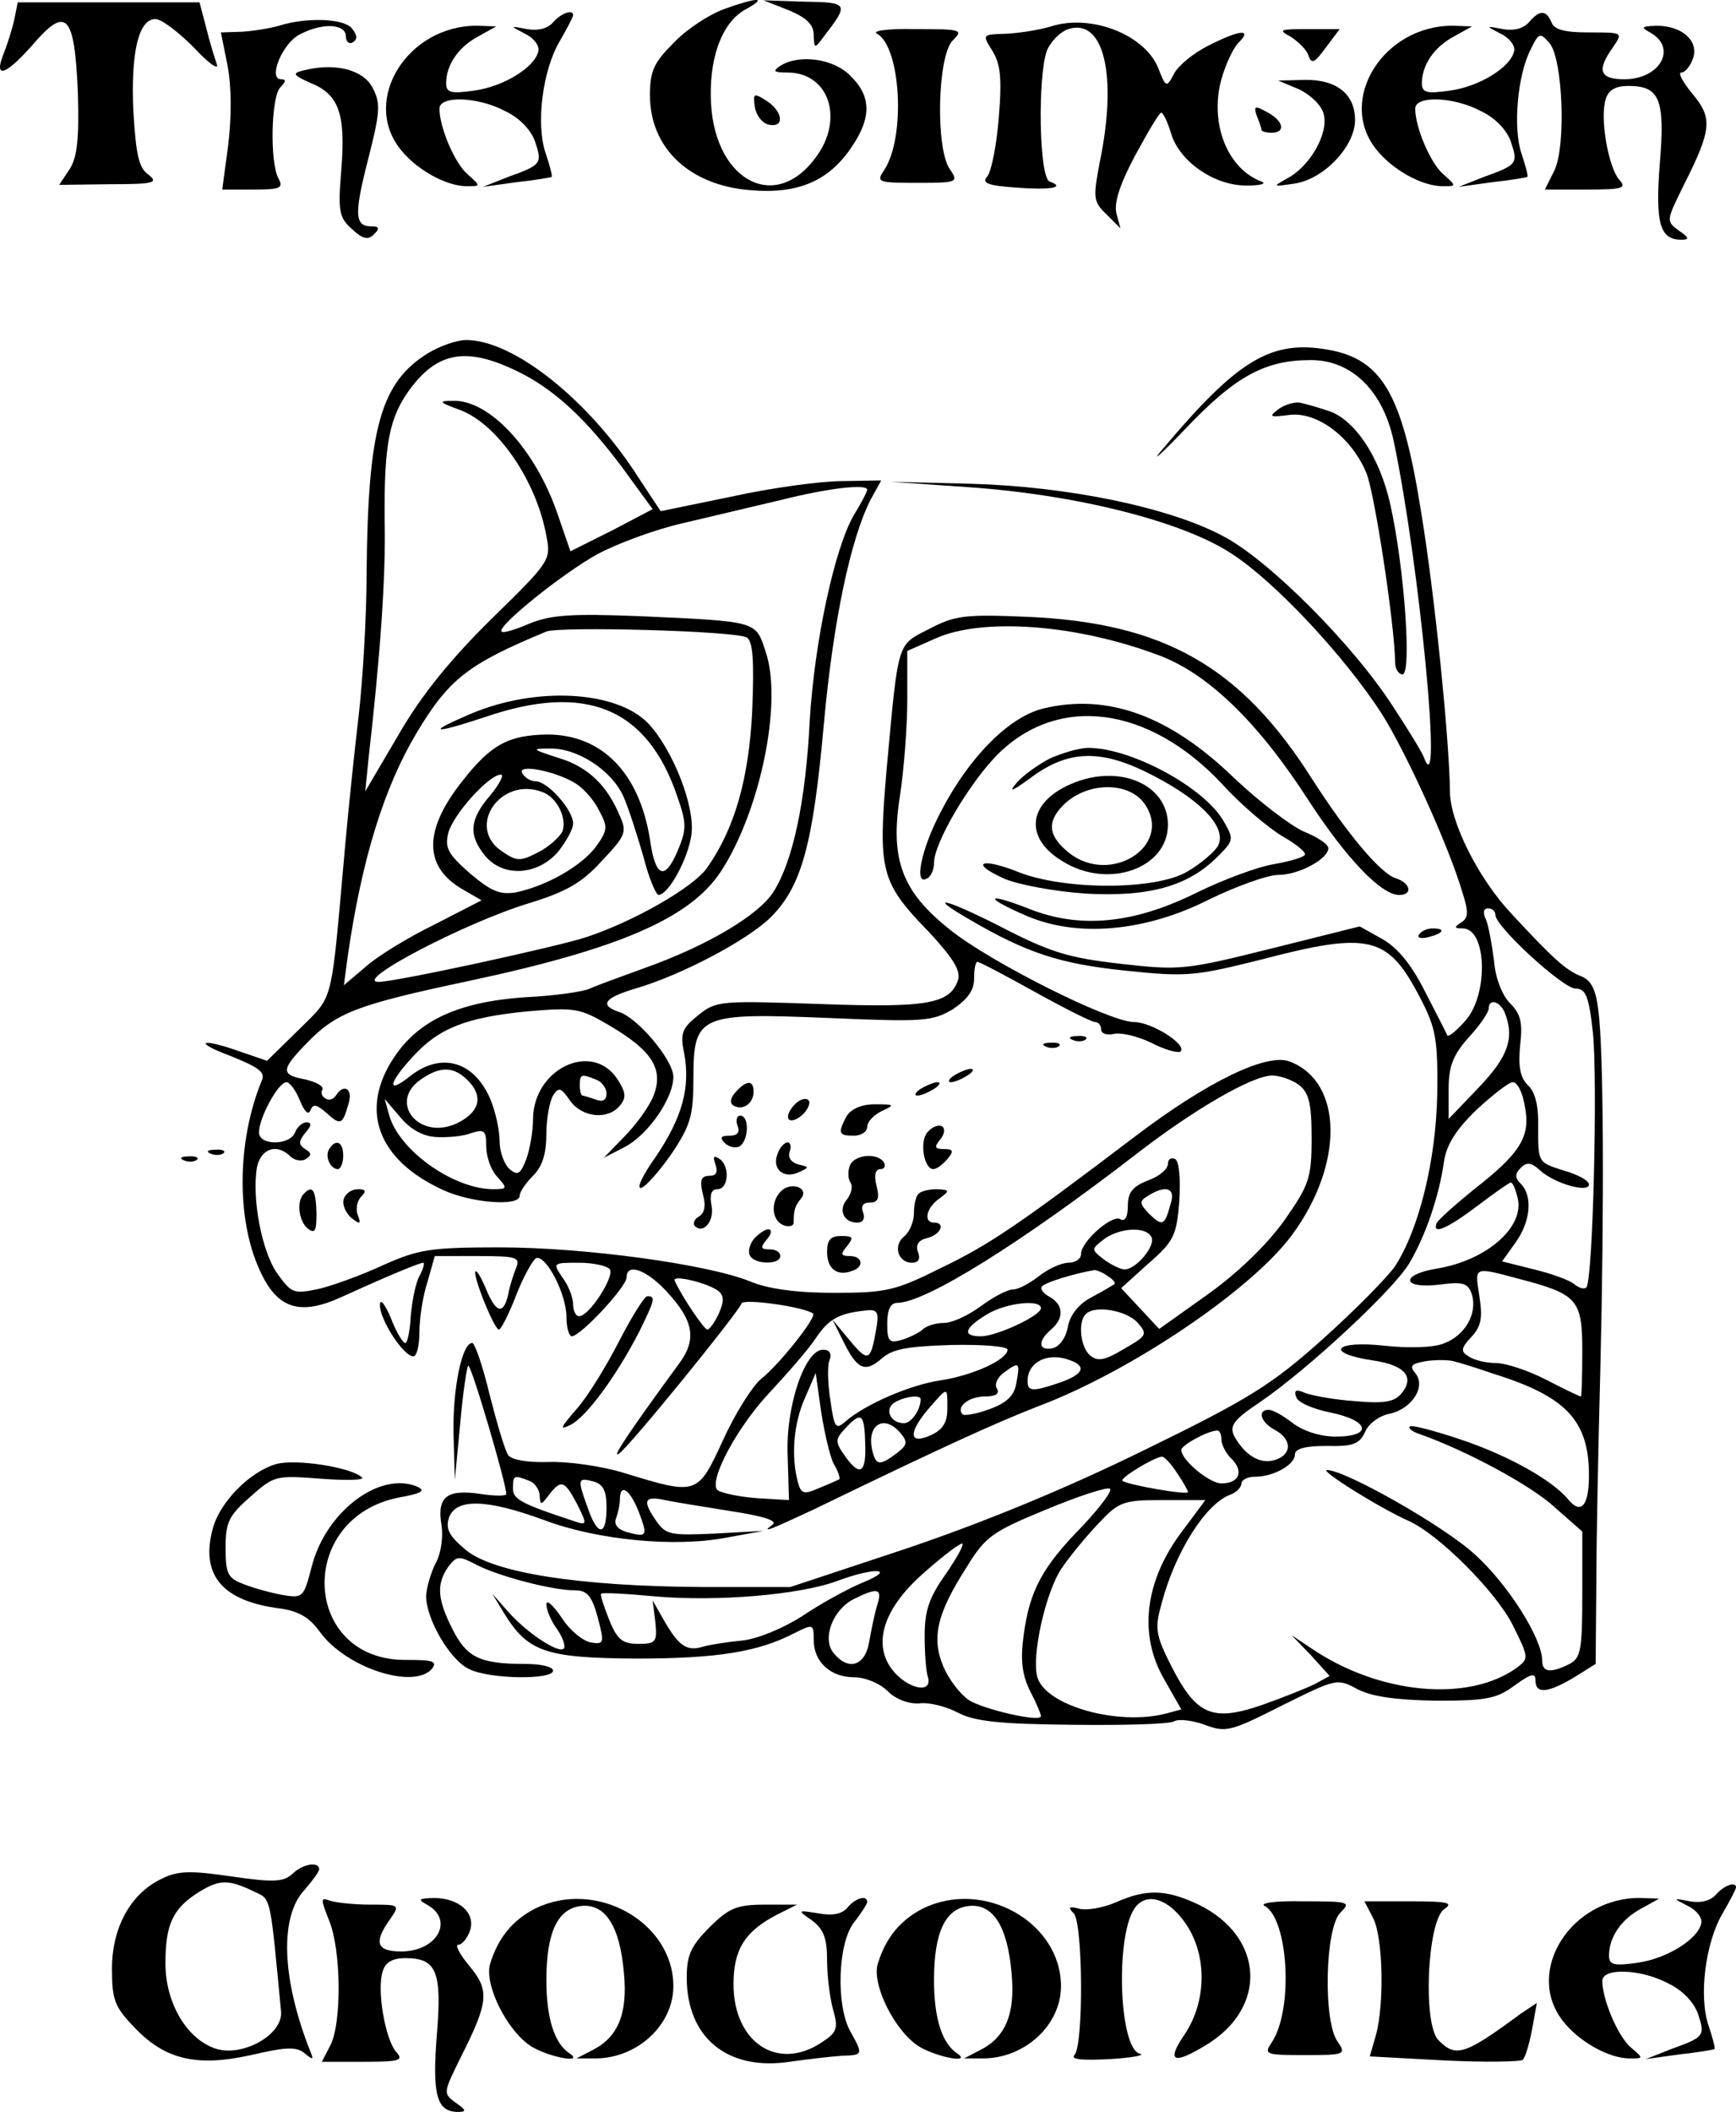 <?xml version="1.0" encoding="UTF-8" standalone="no"?>
<svg
   version="1.0"
   width="259.754pt"
   height="315.85pt"
   viewBox="0 0 259.754 315.85"
   preserveAspectRatio="xMidYMid meet"
   id="svg108"
   sodipodi:docname="logo_base (1).svg"
   inkscape:version="1.1 (c68e22c387, 2021-05-23)"
   xmlns:inkscape="http://www.inkscape.org/namespaces/inkscape"
   xmlns:sodipodi="http://sodipodi.sourceforge.net/DTD/sodipodi-0.dtd"
   xmlns="http://www.w3.org/2000/svg"
   xmlns:svg="http://www.w3.org/2000/svg">
  <defs
     id="defs112" />
  <sodipodi:namedview
     id="namedview110"
     pagecolor="#ffffff"
     bordercolor="#999999"
     borderopacity="1"
     inkscape:pageshadow="0"
     inkscape:pageopacity="0"
     inkscape:pagecheckerboard="0"
     inkscape:document-units="pt"
     showgrid="false"
     inkscape:zoom="0.91056338"
     inkscape:cx="372.84609"
     inkscape:cy="277.30085"
     inkscape:window-width="1842"
     inkscape:window-height="1051"
     inkscape:window-x="69"
     inkscape:window-y="-9"
     inkscape:window-maximized="1"
     inkscape:current-layer="svg108" />
  <g
     transform="matrix(0.1,0,0,-0.1,-19.246,329.85)"
     fill="#000000"
     stroke="none"
     id="g106">
    <path
       d="m 214,3270 c -3,-14 -10,-36 -15,-49 -17,-41 0,-37 41,9 52,61 64,48 69,-71 2,-68 -1,-95 -12,-113 l -16,-24 76,1 c 65,0 73,2 58,14 -15,10 -19,30 -23,95 -4,89 8,138 33,138 9,0 34,-19 57,-42 22,-24 38,-35 35,-26 -3,9 -11,34 -16,55 l -10,38 H 355 219 Z"
       id="path2" />
    <path
       d="m 1276,3285 c -22,-8 -56,-30 -75,-50 -30,-30 -36,-42 -36,-79 0,-79 59,-135 151,-142 71,-6 117,14 151,65 30,44 29,76 -2,106 -25,26 -77,33 -105,15 -12,-8 -10,-10 11,-10 62,0 85,-70 42,-127 -63,-86 -156,-31 -157,92 -1,63 19,112 53,130 33,18 17,18 -33,0 z"
       id="path4" />
    <path
       d="m 1373,3283 c 26,-11 37,-21 37,-37 1,-21 1,-21 16,-1 37,48 36,50 -30,51 l -61,2 z"
       id="path6" />
    <path
       d="m 1020,3265 c -8,-9 -22,-13 -39,-10 -26,5 -26,5 -3,-7 13,-6 22,-18 20,-26 -5,-24 -52,-53 -96,-59 -35,-5 -42,-3 -42,11 0,27 18,54 48,70 l 27,15 -28,1 c -104,1 -174,-110 -116,-184 24,-31 69,-56 100,-56 21,0 21,0 1,18 -19,16 -42,70 -42,98 0,20 58,18 99,-4 21,-10 38,-28 44,-45 11,-33 10,-35 -40,-53 l -38,-15 50,7 c 28,3 51,7 53,8 1,2 -3,17 -9,35 -15,43 -5,124 21,168 11,19 20,36 20,39 0,9 -18,3 -30,-11 z"
       id="path8" />
    <path
       d="m 2480,3265 c -8,-9 -22,-13 -39,-10 -26,5 -26,5 -3,-7 13,-6 22,-18 20,-26 -5,-24 -52,-53 -96,-59 -35,-5 -42,-3 -42,11 0,27 18,54 48,70 l 27,15 -28,1 c -104,1 -174,-110 -116,-184 24,-31 69,-56 100,-56 21,0 21,0 1,18 -19,16 -42,70 -42,98 0,20 58,18 99,-4 21,-10 38,-28 44,-45 11,-33 10,-35 -40,-53 l -38,-15 50,7 c 28,3 51,7 53,8 1,2 -3,17 -9,35 -13,38 -6,118 14,156 12,25 14,25 28,9 20,-24 25,-155 7,-191 l -14,-28 h 62 c 55,0 61,2 49,15 -16,19 -29,92 -20,120 4,14 15,20 34,20 47,0 55,-20 47,-116 -7,-89 0,-114 32,-114 13,0 12,3 -4,14 -19,14 -18,15 8,68 42,83 43,100 13,136 -15,18 -22,32 -17,32 6,0 14,10 18,22 8,26 -17,48 -55,48 -23,-1 -24,-2 -8,-11 39,-23 13,-69 -40,-69 -37,0 -42,13 -17,48 15,22 15,22 -36,22 -36,0 -52,4 -56,15 -8,19 -18,19 -34,0 z"
       id="path10" />
    <path
       d="m 610,3260 c -14,-4 -39,-8 -56,-9 l -31,-1 10,-50 c 6,-32 6,-75 1,-118 l -9,-67 h 46 c 41,0 46,2 38,17 -13,24 -11,122 3,136 8,8 9,12 1,12 -20,0 2,54 28,67 34,18 69,16 69,-3 0,-8 5,-12 10,-9 8,5 7,11 -1,21 -12,15 -68,17 -109,4 z"
       id="path12" />
    <path
       d="m 1765,3259 c -16,-5 -47,-10 -67,-11 -36,-1 -36,-1 -21,-25 12,-19 15,-40 10,-99 -3,-41 -11,-81 -17,-89 -9,-10 -1,-14 42,-17 52,-4 76,0 51,9 -16,6 -18,158 -4,196 6,14 20,28 32,32 53,17 74,-69 47,-199 -10,-53 -10,-59 10,-78 l 21,-21 -6,22 c -4,16 5,44 28,87 19,35 36,64 39,64 3,0 10,-15 15,-32 13,-42 66,-78 114,-77 20,0 29,3 21,6 -51,19 -78,87 -60,153 6,21 17,46 26,55 21,21 1,19 -46,-5 -22,-11 -45,-30 -51,-42 -11,-21 -12,-21 -24,10 -21,49 -100,80 -160,61 z"
       id="path14" />
    <path
       d="m 1505,3248 c 35,-20 43,-153 11,-203 -13,-19 -11,-20 49,-20 60,0 62,1 49,20 -22,30 -19,170 4,193 16,16 14,17 -56,17 -43,1 -66,-3 -57,-7 z"
       id="path16" />
    <path
       d="m 2123,3244 c 11,-7 24,-19 27,-28 5,-14 9,-12 26,11 l 21,28 h -48 c -41,0 -45,-1 -26,-11 z"
       id="path18" />
    <path
       d="m 646,3193 c -17,-4 -15,-7 12,-19 42,-17 52,-47 45,-131 -5,-61 -3,-70 16,-87 16,-15 24,-17 33,-8 9,9 8,12 -4,12 -25,0 -26,18 -4,103 18,71 18,82 5,106 -15,26 -57,36 -103,24 z"
       id="path20" />
    <path
       d="m 2136,3165 c 17,-8 34,-24 37,-37 8,-28 -20,-78 -54,-96 -23,-13 -23,-13 11,-8 44,7 90,56 90,95 0,39 -28,61 -76,60 l -39,-1 z"
       id="path22" />
    <path
       d="m 1322,3138 c 2,-12 11,-24 21,-26 24,-5 21,20 -4,36 -19,12 -20,11 -17,-10 z"
       id="path24" />
    <path
       d="m 2073,3125 c 4,-9 7,-19 7,-21 0,-2 7,-4 15,-4 22,0 18,18 -7,31 -18,10 -20,9 -15,-6 z"
       id="path26" />
    <path
       d="m 834,2771 c -72,-44 -91,-112 -93,-329 0,-67 -6,-164 -12,-215 -6,-50 -15,-137 -20,-192 -22,-245 -16,-223 -69,-276 l -48,-47 -38,13 c -61,22 -75,16 -16,-6 42,-17 52,-24 46,-37 -37,-90 -38,-207 -3,-283 26,-58 60,-69 123,-40 66,30 116,51 122,51 2,0 0,-9 -6,-20 -6,-11 -11,-38 -13,-60 -1,-22 -5,-40 -8,-40 -4,0 -14,17 -22,38 -9,21 -16,29 -16,19 -1,-21 35,-77 50,-77 5,0 9,16 9,36 0,20 5,54 12,75 l 11,39 h 65 c 57,0 63,-2 57,-17 -4,-10 -10,-28 -12,-40 -7,-31 -18,-29 -33,7 -7,17 -14,29 -16,27 -5,-5 28,-87 35,-87 3,0 15,23 26,52 11,28 25,53 30,55 15,4 45,-54 45,-88 0,-16 4,-29 8,-29 13,0 82,74 82,88 0,22 29,12 59,-20 42,-45 47,-73 18,-111 -71,-97 -100,-140 -89,-133 14,8 178,210 184,225 2,8 94,-5 107,-15 6,-5 -51,-77 -78,-98 -13,-11 -39,-52 -57,-92 -38,-82 -38,-82 -149,-48 -33,10 -83,17 -111,16 -32,-1 -55,3 -61,10 -5,7 -17,48 -28,91 -10,42 -22,77 -26,77 -15,0 -29,-66 -28,-134 l 2,-71 8,84 c 4,46 10,85 12,87 4,4 57,-176 57,-192 0,-3 -17,-3 -37,0 -52,8 -67,-4 -60,-46 3,-20 -1,-44 -9,-58 -7,-14 -13,-35 -14,-48 0,-35 36,-97 65,-110 31,-15 125,-16 125,-2 0,6 -19,10 -42,10 -68,0 -87,10 -108,51 -23,45 -25,68 -7,94 13,17 16,17 43,3 33,-17 113,-38 147,-38 18,0 25,-8 34,-41 10,-38 9,-40 -10,-37 -12,2 -32,18 -44,37 -13,19 -23,28 -23,20 0,-8 7,-25 16,-37 9,-13 13,-26 10,-29 -8,-8 -56,24 -84,56 l -23,26 17,-28 c 36,-59 62,-68 197,-69 123,0 184,10 238,38 28,14 29,14 29,-10 0,-33 25,-56 61,-56 16,0 38,-9 50,-21 12,-12 31,-19 47,-18 15,2 41,-5 58,-14 25,-13 63,-17 171,-18 77,-1 145,1 152,5 6,4 27,2 46,-5 32,-12 39,-10 116,29 81,40 82,41 113,24 22,-11 57,-16 118,-17 75,0 90,3 117,23 25,18 31,19 31,7 0,-20 18,-19 58,5 l 32,20 1,117 c 0,65 3,210 6,323 6,245 5,479 -3,538 -4,32 -11,45 -27,51 -22,9 -41,26 -103,93 -49,52 -92,137 -92,183 -1,79 -23,296 -43,417 -29,183 -60,233 -149,245 -79,11 -129,-21 -236,-148 -22,-25 -7,-13 31,27 76,80 120,104 189,104 61,0 108,-46 124,-122 38,-180 74,-551 45,-472 -2,6 -22,39 -45,74 -60,94 -188,222 -256,257 -81,43 -232,74 -377,78 l -120,3 115,-8 c 162,-11 322,-51 396,-100 66,-43 169,-154 224,-239 36,-57 99,-195 120,-265 10,-31 10,-40 -1,-47 -11,-7 -11,-9 2,-9 36,0 39,-97 5,-137 -13,-15 -26,-26 -28,-23 -1,3 -16,32 -33,65 -20,40 -41,66 -64,79 l -34,19 -132,-33 c -128,-32 -137,-33 -225,-23 -79,9 -106,17 -183,57 -81,41 -109,47 -45,10 87,-51 137,-67 233,-77 94,-10 106,-8 203,16 164,43 191,36 239,-56 24,-46 27,-62 26,-145 -2,-99 -27,-201 -63,-257 -11,-16 -59,-65 -107,-108 -77,-69 -110,-90 -268,-167 -118,-58 -240,-108 -355,-147 l -175,-58 h -130 c -185,1 -313,21 -355,55 -25,21 -31,31 -26,48 10,30 56,29 143,-3 80,-30 196,-41 273,-26 l 55,10 -72,-4 c -66,-3 -74,-2 -88,18 -21,30 -19,38 8,33 12,-3 57,-10 100,-17 53,-8 74,-15 65,-21 -19,-14 0,-6 62,23 202,98 274,130 335,154 139,52 321,175 381,257 78,106 76,229 -4,259 -34,13 -123,-30 -231,-112 -174,-132 -218,-162 -291,-197 -68,-34 -82,-37 -160,-37 -56,0 -99,6 -125,17 -64,26 -249,51 -375,51 -103,0 -121,-3 -173,-26 -32,-15 -76,-31 -97,-36 -38,-8 -41,-7 -62,22 -24,33 -39,114 -31,160 6,28 30,36 50,16 6,-6 17,-8 23,-4 9,6 9,9 -1,15 -10,7 -10,11 0,24 10,11 10,16 2,16 -6,0 -14,-7 -17,-15 -8,-20 -54,-20 -54,0 0,22 29,75 41,75 5,0 14,-12 20,-27 7,-17 13,-23 16,-15 4,10 9,9 24,-4 21,-19 24,-18 33,14 7,22 -7,31 -19,12 -4,-6 -11,-8 -16,-4 -5,3 -7,9 -4,13 2,5 -9,11 -25,15 -38,7 -38,14 3,56 43,44 74,56 239,91 226,48 333,94 379,164 59,90 93,254 67,329 -15,46 -11,45 -189,53 -101,4 -132,2 -164,-11 -21,-9 -40,-15 -42,-12 -8,7 91,87 144,116 30,16 87,37 127,46 39,9 105,25 148,35 72,18 128,24 128,15 0,-3 -9,-20 -20,-38 -29,-50 -59,-190 -66,-308 -6,-120 -25,-209 -54,-255 -22,-35 -99,-81 -195,-115 -33,-12 -69,-25 -80,-30 -11,-5 -55,-11 -98,-13 -98,-7 -158,-34 -195,-90 -52,-78 -25,-153 73,-198 43,-20 115,-25 115,-9 0,6 9,19 20,30 14,14 20,33 20,63 0,23 5,49 10,57 8,13 12,12 25,-7 18,-26 57,-30 75,-8 10,12 9,20 -4,40 -38,57 -126,15 -126,-61 0,-18 -5,-45 -10,-59 -9,-23 -13,-25 -25,-15 -8,7 -15,26 -15,42 0,16 -6,44 -14,63 -24,56 -73,71 -120,34 -35,-28 -33,-11 4,29 39,43 80,59 172,68 70,6 78,5 122,-21 65,-38 82,-66 66,-106 -7,-17 -27,-44 -44,-61 l -30,-31 31,16 c 35,18 73,73 73,105 0,25 -53,88 -81,97 -30,10 -23,21 24,35 69,20 169,73 203,107 46,46 63,109 79,287 14,155 40,278 70,337 l 16,29 -58,-1 c -32,0 -106,-10 -165,-23 l -107,-22 -33,50 c -74,116 -187,206 -258,206 -14,0 -39,-9 -56,-19 z m 141,-32 c 51,-27 96,-69 151,-143 l 43,-59 -61,-32 -62,-31 -19,55 c -33,97 -102,172 -157,170 -22,0 -21,-2 9,-13 57,-20 116,-106 131,-189 7,-36 6,-38 -82,-124 -61,-60 -105,-114 -139,-173 l -50,-85 5,50 c 17,149 26,270 24,355 -1,116 7,155 39,198 43,57 88,62 168,21 z m 335,-394 c 9,-6 11,-34 8,-109 -5,-104 -27,-178 -68,-236 -21,-29 -108,-79 -180,-103 -46,-15 -286,-67 -311,-67 -40,0 130,89 226,118 55,17 78,30 108,63 35,37 38,43 27,67 -19,46 -48,74 -92,87 -40,13 -41,14 -13,14 41,1 92,-32 110,-71 8,-18 21,-59 30,-90 8,-32 19,-58 23,-58 15,1 44,54 49,90 6,42 -28,128 -65,167 -48,49 -168,55 -265,14 -68,-29 -58,-31 21,-5 151,52 243,14 288,-119 14,-40 14,-49 0,-82 -19,-44 -33,-39 -41,18 -16,100 -72,157 -154,157 -58,-1 -84,-15 -127,-70 -57,-72 -58,-126 -2,-160 l 31,-18 -70,-36 c -39,-19 -85,-47 -103,-63 l -33,-28 6,45 c 21,144 54,250 102,331 49,82 77,104 195,153 21,8 284,1 300,-9 z m -255,-219 c 11,-7 27,-25 34,-40 13,-24 13,-29 -5,-54 -22,-29 -73,-58 -119,-68 -24,-4 -37,1 -69,28 -33,29 -38,38 -33,60 7,28 61,88 79,88 5,0 -2,-14 -16,-31 -31,-36 -33,-59 -8,-90 27,-33 78,-30 109,5 12,15 23,34 23,43 0,20 -38,63 -56,63 -7,0 -16,5 -20,12 -9,15 52,3 81,-16 z m -51,-12 c 22,-8 37,-39 30,-59 -4,-8 -20,-23 -36,-31 -27,-14 -32,-14 -54,1 -55,36 -3,113 60,89 z m 1426,-184 c 0,-17 101,-110 120,-110 15,0 20,-11 26,-67 7,-71 0,-371 -10,-380 -3,-3 -11,-1 -18,5 -7,6 -35,16 -60,22 l -48,12 20,28 c 23,32 26,70 8,88 -9,9 -9,15 0,24 9,9 16,8 29,-4 22,-20 73,-34 73,-21 0,6 -17,15 -38,21 -38,12 -38,12 -38,62 1,33 -4,55 -15,65 -12,12 -15,28 -12,60 4,34 1,47 -15,63 -12,12 -22,38 -24,63 -3,24 -8,52 -12,62 -5,10 -4,17 3,17 6,0 11,-4 11,-10 z m 14,-146 c 15,-38 5,-66 -39,-112 l -45,-47 v 44 c 0,34 6,51 30,78 17,18 30,38 30,43 0,16 17,11 24,-6 z M 895,1680 c 21,-23 14,-46 -20,-62 -56,-25 -102,32 -53,66 30,21 51,20 73,-4 z m 189,4 c 9,-3 16,-13 16,-21 0,-10 -6,-13 -16,-9 -9,3 -18,6 -20,6 -2,0 -4,7 -4,15 0,17 2,18 24,9 z m 1052,-8 c 15,-12 19,-27 19,-80 0,-60 -4,-70 -41,-123 -26,-36 -68,-77 -114,-110 l -73,-52 -29,31 -28,30 41,37 c 38,33 42,42 46,93 2,33 0,59 -6,63 -6,3 -11,0 -11,-7 0,-8 -13,-19 -30,-25 -23,-9 -30,-18 -30,-38 0,-16 -4,-24 -11,-20 -12,8 -59,-33 -59,-52 0,-7 -8,-13 -19,-13 -10,0 -30,-9 -44,-20 -14,-11 -31,-20 -39,-20 -8,0 -29,-11 -48,-25 -19,-14 -43,-25 -55,-25 -12,0 -25,-4 -31,-9 -5,-5 -19,-12 -31,-16 -20,-6 -23,-3 -23,24 0,21 5,31 15,31 42,0 186,90 357,222 85,66 174,118 204,118 11,0 29,-6 40,-14 z m 338,-32 c 9,-45 -6,-70 -77,-125 -28,-23 -53,-45 -55,-50 -7,-18 16,-8 61,26 25,19 48,35 50,35 3,0 7,-10 10,-22 12,-44 -46,-95 -122,-107 -53,-9 -51,-30 3,-24 38,5 45,3 51,-15 8,-28 -10,-61 -43,-73 -15,-6 -53,-7 -89,-3 -74,8 -89,-11 -17,-22 49,-7 64,-25 43,-50 -10,-12 -26,-15 -69,-11 -30,2 -63,8 -74,12 -14,6 -18,5 -14,-6 2,-8 26,-18 51,-23 59,-12 64,-36 8,-36 -23,0 -48,8 -64,20 -14,11 -30,20 -36,20 -18,0 -12,-19 9,-30 26,-14 26,-37 0,-45 -22,-7 -45,7 -61,36 -7,15 -1,24 38,50 72,49 201,169 224,208 24,40 45,101 52,152 4,26 18,48 49,78 24,22 48,41 54,41 7,0 15,-16 18,-36 z M 845,1598 c 17,-1 40,1 53,6 19,6 22,4 22,-20 0,-15 7,-36 17,-46 15,-17 15,-18 -8,-18 -59,1 -139,58 -154,110 l -7,25 24,-28 c 15,-18 34,-28 53,-29 z m 1099,-100 c -9,-33 -12,-34 -32,-15 -15,16 -15,19 -2,27 27,17 42,12 34,-12 z m -29,-49 c 8,-12 -22,-49 -40,-49 -6,0 -20,7 -31,15 -19,15 -19,15 0,30 23,17 62,20 71,4 z m -810,-49 c 7,-11 -31,-70 -46,-70 -5,0 -9,8 -9,18 0,10 -7,28 -16,40 -15,22 -14,22 25,22 22,0 43,-5 46,-10 z m 745,-10 c 8,-5 12,-10 10,-12 -3,-2 -18,-11 -35,-20 -19,-10 -32,-27 -35,-45 -3,-16 -13,-29 -23,-31 -21,-4 -22,11 -2,28 20,17 19,37 -2,49 -10,5 -15,13 -11,16 6,6 48,19 78,24 3,0 12,-3 20,-9 z m 615,-4 c 88,-23 95,-31 95,-108 0,-38 -1,-68 -2,-68 -2,0 -25,11 -52,25 -27,14 -61,25 -75,25 -14,0 -33,4 -41,10 -12,7 -12,12 4,29 15,16 17,29 12,61 -7,45 -9,44 59,26 z m -1198,-18 c 9,-7 9,-16 1,-34 -6,-13 -14,-24 -17,-24 -5,0 -38,49 -49,73 -5,10 49,-3 65,-15 z m 483,-26 c 0,-11 -66,-42 -90,-42 -28,0 -25,12 8,32 28,18 82,24 82,10 z m -247,-34 c -8,-46 -12,-47 -40,-13 l -25,30 16,-32 c 21,-43 33,-48 58,-26 16,14 38,18 104,20 46,1 84,-2 84,-7 0,-15 -53,-39 -101,-46 -46,-7 -112,-36 -141,-61 -15,-13 -17,-11 -23,31 -4,25 -5,53 -1,61 3,9 0,15 -10,15 -27,0 -56,-84 -53,-158 l 2,-67 -49,3 c -27,2 -53,8 -58,12 -14,14 31,97 80,148 24,26 55,61 67,79 20,30 36,38 79,42 14,1 16,-5 11,-31 z m 391,13 c 16,-18 15,-20 -20,-40 -28,-17 -39,-19 -50,-10 -15,12 -19,51 -7,62 13,14 60,6 77,-12 z m -100,-57 c 25,-9 19,-21 -15,-33 -41,-14 -49,-14 -49,2 0,29 31,44 64,31 z m 633,-20 c 109,-34 143,-70 143,-152 0,-46 -12,-59 -31,-36 -24,29 -90,66 -162,90 -39,13 -73,22 -75,19 -3,-2 4,-8 14,-11 71,-25 167,-77 202,-109 l 42,-37 v -94 c 0,-82 -2,-95 -19,-104 -28,-14 -41,-13 -41,5 0,33 -51,114 -101,159 -47,43 -194,126 -221,126 -12,0 79,-57 122,-76 45,-20 131,-106 156,-156 24,-48 24,-50 7,-63 -72,-53 -206,-41 -308,28 l -30,20 29,-30 28,-31 -22,-12 c -12,-6 -47,-20 -78,-31 -75,-26 -99,-16 -136,56 -25,49 -26,58 -15,97 20,75 65,147 102,161 9,3 17,11 17,17 0,5 9,10 21,10 27,0 59,18 59,33 0,9 15,13 48,13 39,-1 49,3 57,21 5,12 21,24 36,27 34,7 56,41 39,61 -9,11 -6,14 17,18 15,2 35,2 43,-1 8,-2 34,-10 57,-18 z m -714,-15 c -3,-18 -15,-29 -40,-38 -19,-7 -37,-10 -40,-8 -11,11 9,27 33,27 16,0 23,4 18,12 -4,6 1,17 11,24 23,17 24,15 18,-17 z m -273,-120 c 7,-11 10,-22 8,-23 -2,-1 -15,-7 -30,-13 -23,-10 -27,-9 -32,10 -10,39 -6,87 11,125 l 16,37 8,-57 c 5,-32 13,-67 19,-79 z m 170,83 c 0,-21 -7,-32 -25,-40 -33,-15 -34,4 -2,41 28,32 27,32 27,-1 z m -40,14 c 0,-16 -14,-36 -25,-36 -20,0 -30,21 -14,31 15,9 39,12 39,5 z m -83,-66 c 2,-45 -8,-51 -31,-18 -14,20 -14,24 1,40 24,26 29,23 30,-22 z m 53,15 c 11,-13 10,-18 -6,-30 -25,-19 -31,-18 -36,3 -10,39 17,57 42,27 z m 480,-9 c 0,-8 7,-22 16,-30 18,-19 10,-36 -16,-36 -18,0 -60,35 -60,50 0,7 38,28 53,29 4,1 7,-5 7,-13 z m -66,-51 c 9,-13 16,-26 16,-28 0,-5 -92,11 -98,17 -4,4 47,35 59,36 4,0 14,-11 23,-25 z m -970,-11 c 9,-3 16,-14 16,-23 1,-14 2,-14 14,2 18,23 23,22 42,-14 15,-30 15,-32 -3,-26 -79,26 -93,33 -93,49 0,20 1,21 24,12 z m 116,-40 c 0,-43 -13,-44 -28,-1 -16,44 -15,46 8,40 15,-4 20,-14 20,-39 z m 712,-28 c -60,-61 -79,-96 -88,-164 -5,-37 -2,-59 10,-83 9,-17 16,-34 16,-37 0,-10 -86,10 -108,24 -13,9 -30,31 -38,50 -18,43 -10,79 35,149 28,46 39,53 119,86 48,20 91,34 95,31 5,-2 -14,-27 -41,-56 z m -664,22 c 14,-37 13,-39 -17,-31 -14,4 -20,11 -17,20 3,8 6,21 6,29 0,25 15,15 28,-18 z m 816,-26 c -59,-76 -69,-158 -29,-226 l 25,-44 -22,-6 c -72,-19 -179,11 -193,53 -10,31 12,129 36,164 12,18 37,48 55,67 31,33 37,35 97,35 h 63 z m -356,-67 c -25,-35 -32,-55 -32,-92 0,-27 2,-55 5,-63 7,-26 -32,-17 -54,12 -30,40 -11,94 51,147 26,23 50,41 54,41 4,0 -7,-20 -24,-45 z m -124,-13 c -22,-9 -64,-32 -92,-51 -30,-19 -68,-34 -89,-36 -21,-2 -47,-6 -58,-9 -25,-8 -37,1 -59,39 l -17,30 4,-32 c 3,-30 1,-33 -25,-33 -24,0 -32,6 -44,36 -8,20 -14,38 -12,39 2,2 38,0 81,-4 91,-8 215,2 272,23 56,21 90,19 39,-2 z m 21,-34 c -4,-13 -9,-38 -12,-55 -6,-36 -31,-44 -53,-17 -18,21 -2,65 30,81 36,18 43,16 35,-9 z"
       id="path28" />
    <path
       d="m 2106,2687 c -16,-12 -14,-13 16,-9 42,5 93,-34 115,-87 12,-29 42,-224 43,-283 0,-10 5,-18 11,-18 14,0 3,158 -18,253 -16,73 -55,131 -96,142 -12,4 -29,9 -38,11 -8,2 -23,-2 -33,-9 z"
       id="path30" />
    <path
       d="m 1583,2358 c -49,-25 -46,-16 -64,-211 -13,-152 -9,-168 64,-243 36,-39 47,-57 43,-71 -12,-36 -46,-42 -208,-36 -147,5 -154,5 -181,-17 -24,-19 -27,-27 -21,-56 10,-52 -3,-97 -42,-155 -20,-28 -30,-49 -22,-47 7,2 28,26 46,52 28,42 32,57 32,112 0,95 9,98 203,90 142,-6 154,-5 185,13 22,15 32,28 32,46 0,14 2,25 5,25 3,0 41,-20 86,-45 45,-25 85,-45 90,-45 5,0 9,-5 9,-11 0,-6 8,-9 18,-7 11,3 36,-3 57,-13 21,-11 41,-16 44,-13 10,10 -43,44 -70,44 -36,0 -214,89 -275,138 -72,57 -90,105 -75,200 6,39 11,104 11,144 v 73 l 43,19 c 70,31 209,21 332,-25 74,-27 150,-100 227,-220 55,-84 107,-139 134,-139 21,0 17,18 -5,25 -23,7 -73,67 -125,148 -107,169 -222,234 -426,243 -94,4 -109,2 -147,-18 z"
       id="path32" />
    <path
       d="m 1754,2239 c -51,-12 -111,-72 -153,-153 -30,-56 -42,-114 -21,-101 6,3 10,14 10,23 0,29 50,115 93,160 91,93 228,76 339,-43 28,-31 69,-65 89,-77 21,-12 36,-24 34,-28 -3,-4 -24,-10 -47,-14 -24,-4 -75,-23 -114,-42 -94,-47 -175,-55 -251,-25 -66,26 -70,18 -5,-10 76,-33 178,-24 273,24 41,20 88,37 104,37 31,0 75,24 75,40 0,6 -17,17 -37,25 -20,9 -67,45 -104,80 -96,93 -189,127 -285,104 z"
       id="path34" />
    <path
       d="m 1763,2164 c -17,-9 -40,-25 -50,-37 -12,-14 -6,-12 20,7 58,44 108,45 186,4 75,-39 111,-80 95,-106 -6,-9 -26,-26 -45,-37 -47,-28 -183,-28 -252,-1 -57,23 -75,14 -21,-10 22,-9 76,-19 122,-22 94,-5 152,11 196,55 25,25 25,26 9,54 -30,51 -139,109 -202,109 -14,0 -40,-8 -58,-16 z"
       id="path36" />
    <path
       d="m 1795,2126 c -65,-28 -71,-81 -12,-116 68,-42 157,-10 157,55 0,61 -74,92 -145,61 z m 111,-31 c 41,-62 -52,-121 -114,-72 -31,25 -34,46 -8,72 36,35 99,35 122,0 z"
       id="path38" />
    <path
       d="m 2316,1901 c -4,-5 3,-7 14,-4 23,6 26,13 6,13 -8,0 -17,-4 -20,-9 z"
       id="path40" />
    <path
       d="m 1798,1743 c 7,-3 16,-2 19,1 4,3 -2,6 -13,5 -11,0 -14,-3 -6,-6 z"
       id="path42" />
    <path
       d="m 1758,1733 c 7,-3 16,-2 19,1 4,3 -2,6 -13,5 -11,0 -14,-3 -6,-6 z"
       id="path44" />
    <path
       d="m 1620,1690 c -8,-5 -10,-10 -5,-10 6,0 17,5 25,10 8,5 11,10 5,10 -5,0 -17,-5 -25,-10 z"
       id="path46" />
    <path
       d="m 1293,1665 c -8,-9 -9,-16 -3,-20 14,-8 30,3 30,21 0,18 -11,17 -27,-1 z"
       id="path48" />
    <path
       d="m 1570,1670 c -8,-5 -10,-10 -5,-10 6,0 17,5 25,10 8,5 11,10 5,10 -5,0 -17,-5 -25,-10 z"
       id="path50" />
    <path
       d="m 1380,1645 c -18,-21 -5,-31 15,-12 8,9 11,18 6,21 -5,3 -14,-1 -21,-9 z"
       id="path52" />
    <path
       d="m 1459,1629 c -13,-25 -12,-29 11,-29 11,0 20,6 20,13 0,8 10,18 22,24 20,9 19,10 -10,10 -21,0 -36,-7 -43,-18 z"
       id="path54" />
    <path
       d="m 1296,1615 c 4,-10 0,-15 -12,-15 -13,0 -15,-3 -7,-11 6,-6 16,-8 22,-5 14,9 15,46 1,46 -5,0 -7,-7 -4,-15 z"
       id="path56" />
    <path
       d="m 1580,1605 c -12,-14 -5,-55 9,-55 5,0 14,7 21,15 10,12 9,15 -5,15 -14,0 -15,3 -6,14 7,8 8,17 3,20 -6,3 -15,-1 -22,-9 z"
       id="path58" />
    <path
       d="m 685,1580 c -7,-11 2,-30 13,-30 4,0 8,9 8,20 0,21 -11,26 -21,10 z"
       id="path60" />
    <path
       d="m 1356,1573 c -9,-22 8,-38 31,-28 17,8 17,8 0,12 -11,3 -16,11 -13,19 3,8 1,14 -3,14 -5,0 -12,-8 -15,-17 z"
       id="path62" />
    <path
       d="m 508,1573 c 7,-3 16,-2 19,1 4,3 -2,6 -13,5 -11,0 -14,-3 -6,-6 z"
       id="path64" />
    <path
       d="m 468,1563 c 7,-3 16,-2 19,1 4,3 -2,6 -13,5 -11,0 -14,-3 -6,-6 z"
       id="path66" />
    <path
       d="m 1263,1557 c 4,-12 1,-17 -9,-17 -12,0 -15,-6 -10,-27 5,-17 3,-29 -6,-34 -7,-4 -9,-11 -6,-14 13,-13 30,8 25,31 -3,16 0,24 9,24 17,0 19,36 2,46 -8,5 -9,2 -5,-9 z"
       id="path68" />
    <path
       d="m 1464,1555 c -3,-8 -3,-19 1,-25 4,-6 1,-17 -5,-25 -14,-16 -5,-35 15,-35 9,0 12,6 9,15 -4,10 0,15 10,15 12,0 15,6 10,25 -4,16 -2,25 6,25 6,0 8,5 5,10 -9,15 -45,12 -51,-5 z"
       id="path70" />
    <path
       d="m 1361,1517 c -16,-16 -14,-44 4,-51 8,-3 15,-1 15,4 0,19 2,25 11,36 13,16 -15,26 -30,11 z"
       id="path72" />
    <path
       d="m 647,1513 c -11,-11 -8,-40 6,-52 11,-8 13,-4 13,24 -1,34 -6,42 -19,28 z"
       id="path74" />
    <path
       d="m 707,1506 c -3,-8 2,-20 10,-28 14,-11 16,-11 11,3 -4,9 -1,22 5,28 8,8 7,11 -5,11 -9,0 -18,-6 -21,-14 z"
       id="path76" />
    <path
       d="m 1567,1513 c -4,-3 -7,-16 -7,-28 0,-13 -6,-28 -14,-35 -18,-14 -10,-40 11,-40 10,0 13,6 9,16 -4,11 1,18 14,21 20,5 28,23 10,23 -16,0 -12,22 8,36 16,12 16,13 -4,14 -11,0 -24,-3 -27,-7 z"
       id="path78" />
    <path
       d="m 1320,1445 c -6,-8 -9,-19 -5,-25 8,-13 45,-13 45,0 0,6 -7,10 -16,10 -14,0 -14,3 -4,15 7,8 8,15 2,15 -5,0 -15,-7 -22,-15 z"
       id="path80" />
    <path
       d="m 1430,1426 c 0,-25 15,-37 38,-28 18,6 15,22 -4,22 -14,0 -14,3 -4,15 10,13 9,15 -9,15 -16,0 -21,-6 -21,-24 z"
       id="path82" />
    <path
       d="m 1119,1293 c -19,-37 -47,-83 -64,-102 -25,-29 -26,-32 -8,-23 24,13 68,73 102,139 23,47 25,53 12,53 -4,0 -23,-30 -42,-67 z"
       id="path84" />
    <path
       d="m 606,1109 c -39,-11 -84,-56 -95,-96 -19,-69 13,-109 100,-120 29,-4 45,-14 60,-35 39,-54 141,-87 168,-55 8,11 1,13 -37,13 -158,-3 -168,213 -12,243 33,6 40,10 27,16 -56,24 -137,-37 -158,-119 -12,-46 -13,-48 -43,-43 -17,3 -43,10 -58,16 -25,9 -28,16 -28,55 0,38 5,48 37,76 36,32 38,32 106,27 39,-3 66,-2 61,2 -16,15 -98,28 -128,20 z"
       id="path86" />
    <path
       d="m 630,496 c -13,-12 -28,-13 -90,-4 -61,9 -81,9 -105,-3 -47,-22 -75,-73 -75,-135 0,-46 4,-57 33,-87 46,-49 94,-60 175,-42 52,12 67,13 80,3 13,-11 14,-10 9,2 -43,108 -47,203 -8,243 11,13 21,26 21,30 0,12 -25,8 -40,-7 z m -54,-28 c 22,-10 21,-9 37,-178 3,-35 -59,-69 -99,-55 -43,15 -74,69 -74,127 0,59 11,83 52,108 30,18 43,18 84,-2 z"
       id="path88" />
    <path
       d="m 2760,465 c -8,-9 -22,-13 -39,-10 -26,5 -26,5 -3,-7 13,-6 22,-18 20,-26 -5,-24 -52,-53 -96,-59 -35,-5 -42,-3 -42,11 0,27 18,54 48,70 l 27,15 -28,1 c -104,1 -174,-110 -116,-184 24,-31 69,-56 100,-56 21,0 21,0 1,17 -19,17 -42,71 -42,99 0,20 58,18 99,-4 21,-10 38,-28 44,-45 11,-33 10,-35 -40,-53 l -38,-15 50,7 c 28,3 51,7 53,8 1,2 -3,17 -9,35 -15,43 -5,124 21,168 11,19 20,36 20,39 0,9 -18,3 -30,-11 z"
       id="path90" />
    <path
       d="m 1861,453 c -19,-8 -43,-12 -54,-9 -15,4 -17,2 -8,-7 14,-14 15,-199 1,-212 -6,-7 14,-8 53,-6 34,2 54,6 45,8 -32,8 -37,183 -6,220 18,22 50,11 75,-26 32,-47 31,-116 -2,-165 -28,-41 -17,-46 32,-16 93,56 87,162 -11,210 -49,23 -78,24 -125,3 z"
       id="path92" />
    <path
       d="m 685,426 c 18,-44 19,-152 2,-186 l -13,-25 h 62 c 55,0 61,2 49,15 -16,19 -29,92 -20,120 4,14 15,20 34,20 47,0 55,-20 47,-116 -7,-89 0,-114 32,-114 13,0 12,3 -4,14 -19,14 -18,15 8,68 42,83 43,100 13,136 -15,18 -22,32 -17,32 6,0 14,10 18,22 8,26 -17,48 -55,48 -23,-1 -24,-2 -8,-11 39,-23 13,-69 -40,-69 -37,0 -42,13 -17,48 15,22 15,22 -30,22 -24,0 -51,3 -60,6 -14,5 -14,3 -1,-30 z"
       id="path94" />
    <path
       d="m 993,444 c -33,-17 -55,-43 -67,-82 -10,-31 26,-103 63,-125 28,-16 79,-25 55,-9 -22,15 -34,52 -34,109 0,72 17,107 52,111 36,4 58,-30 64,-100 6,-61 -9,-96 -46,-115 l -25,-13 h 28 c 63,0 117,50 117,108 0,96 -116,161 -207,116 z"
       id="path96" />
    <path
       d="m 1460,445 c -8,-9 -22,-12 -43,-8 -32,5 -32,5 -9,-11 17,-13 22,-27 22,-59 0,-23 4,-56 9,-74 8,-28 6,-34 -17,-49 -66,-44 -132,0 -132,87 0,52 17,79 65,104 l 30,15 h -48 c -42,0 -54,-5 -83,-34 -28,-28 -34,-42 -34,-75 0,-90 61,-140 154,-126 28,4 63,8 79,9 31,1 31,2 12,36 -22,39 -19,132 5,163 11,14 20,28 20,31 0,11 -18,6 -30,-9 z"
       id="path98" />
    <path
       d="m 1573,444 c -33,-17 -55,-43 -67,-82 -10,-31 26,-103 63,-125 28,-16 79,-25 55,-9 -22,15 -34,52 -34,109 0,72 17,107 52,111 36,4 58,-30 64,-100 6,-61 -9,-96 -46,-115 l -25,-13 h 28 c 63,0 117,50 117,108 0,96 -116,161 -207,116 z"
       id="path100" />
    <path
       d="m 2085,448 c 35,-20 43,-153 11,-203 -13,-19 -11,-20 49,-20 60,0 62,1 49,20 -22,30 -19,170 4,193 16,16 14,17 -56,17 -43,1 -66,-3 -57,-7 z"
       id="path102" />
    <path
       d="m 2247,430 c 15,-29 17,-130 4,-176 l -9,-31 112,-6 c 61,-3 114,-2 117,1 4,4 10,25 14,46 l 7,39 -24,-16 c -84,-62 -97,-66 -123,-40 -24,24 -17,177 8,196 15,10 6,12 -51,12 h -68 z"
       id="path104" />
  </g>
</svg>
